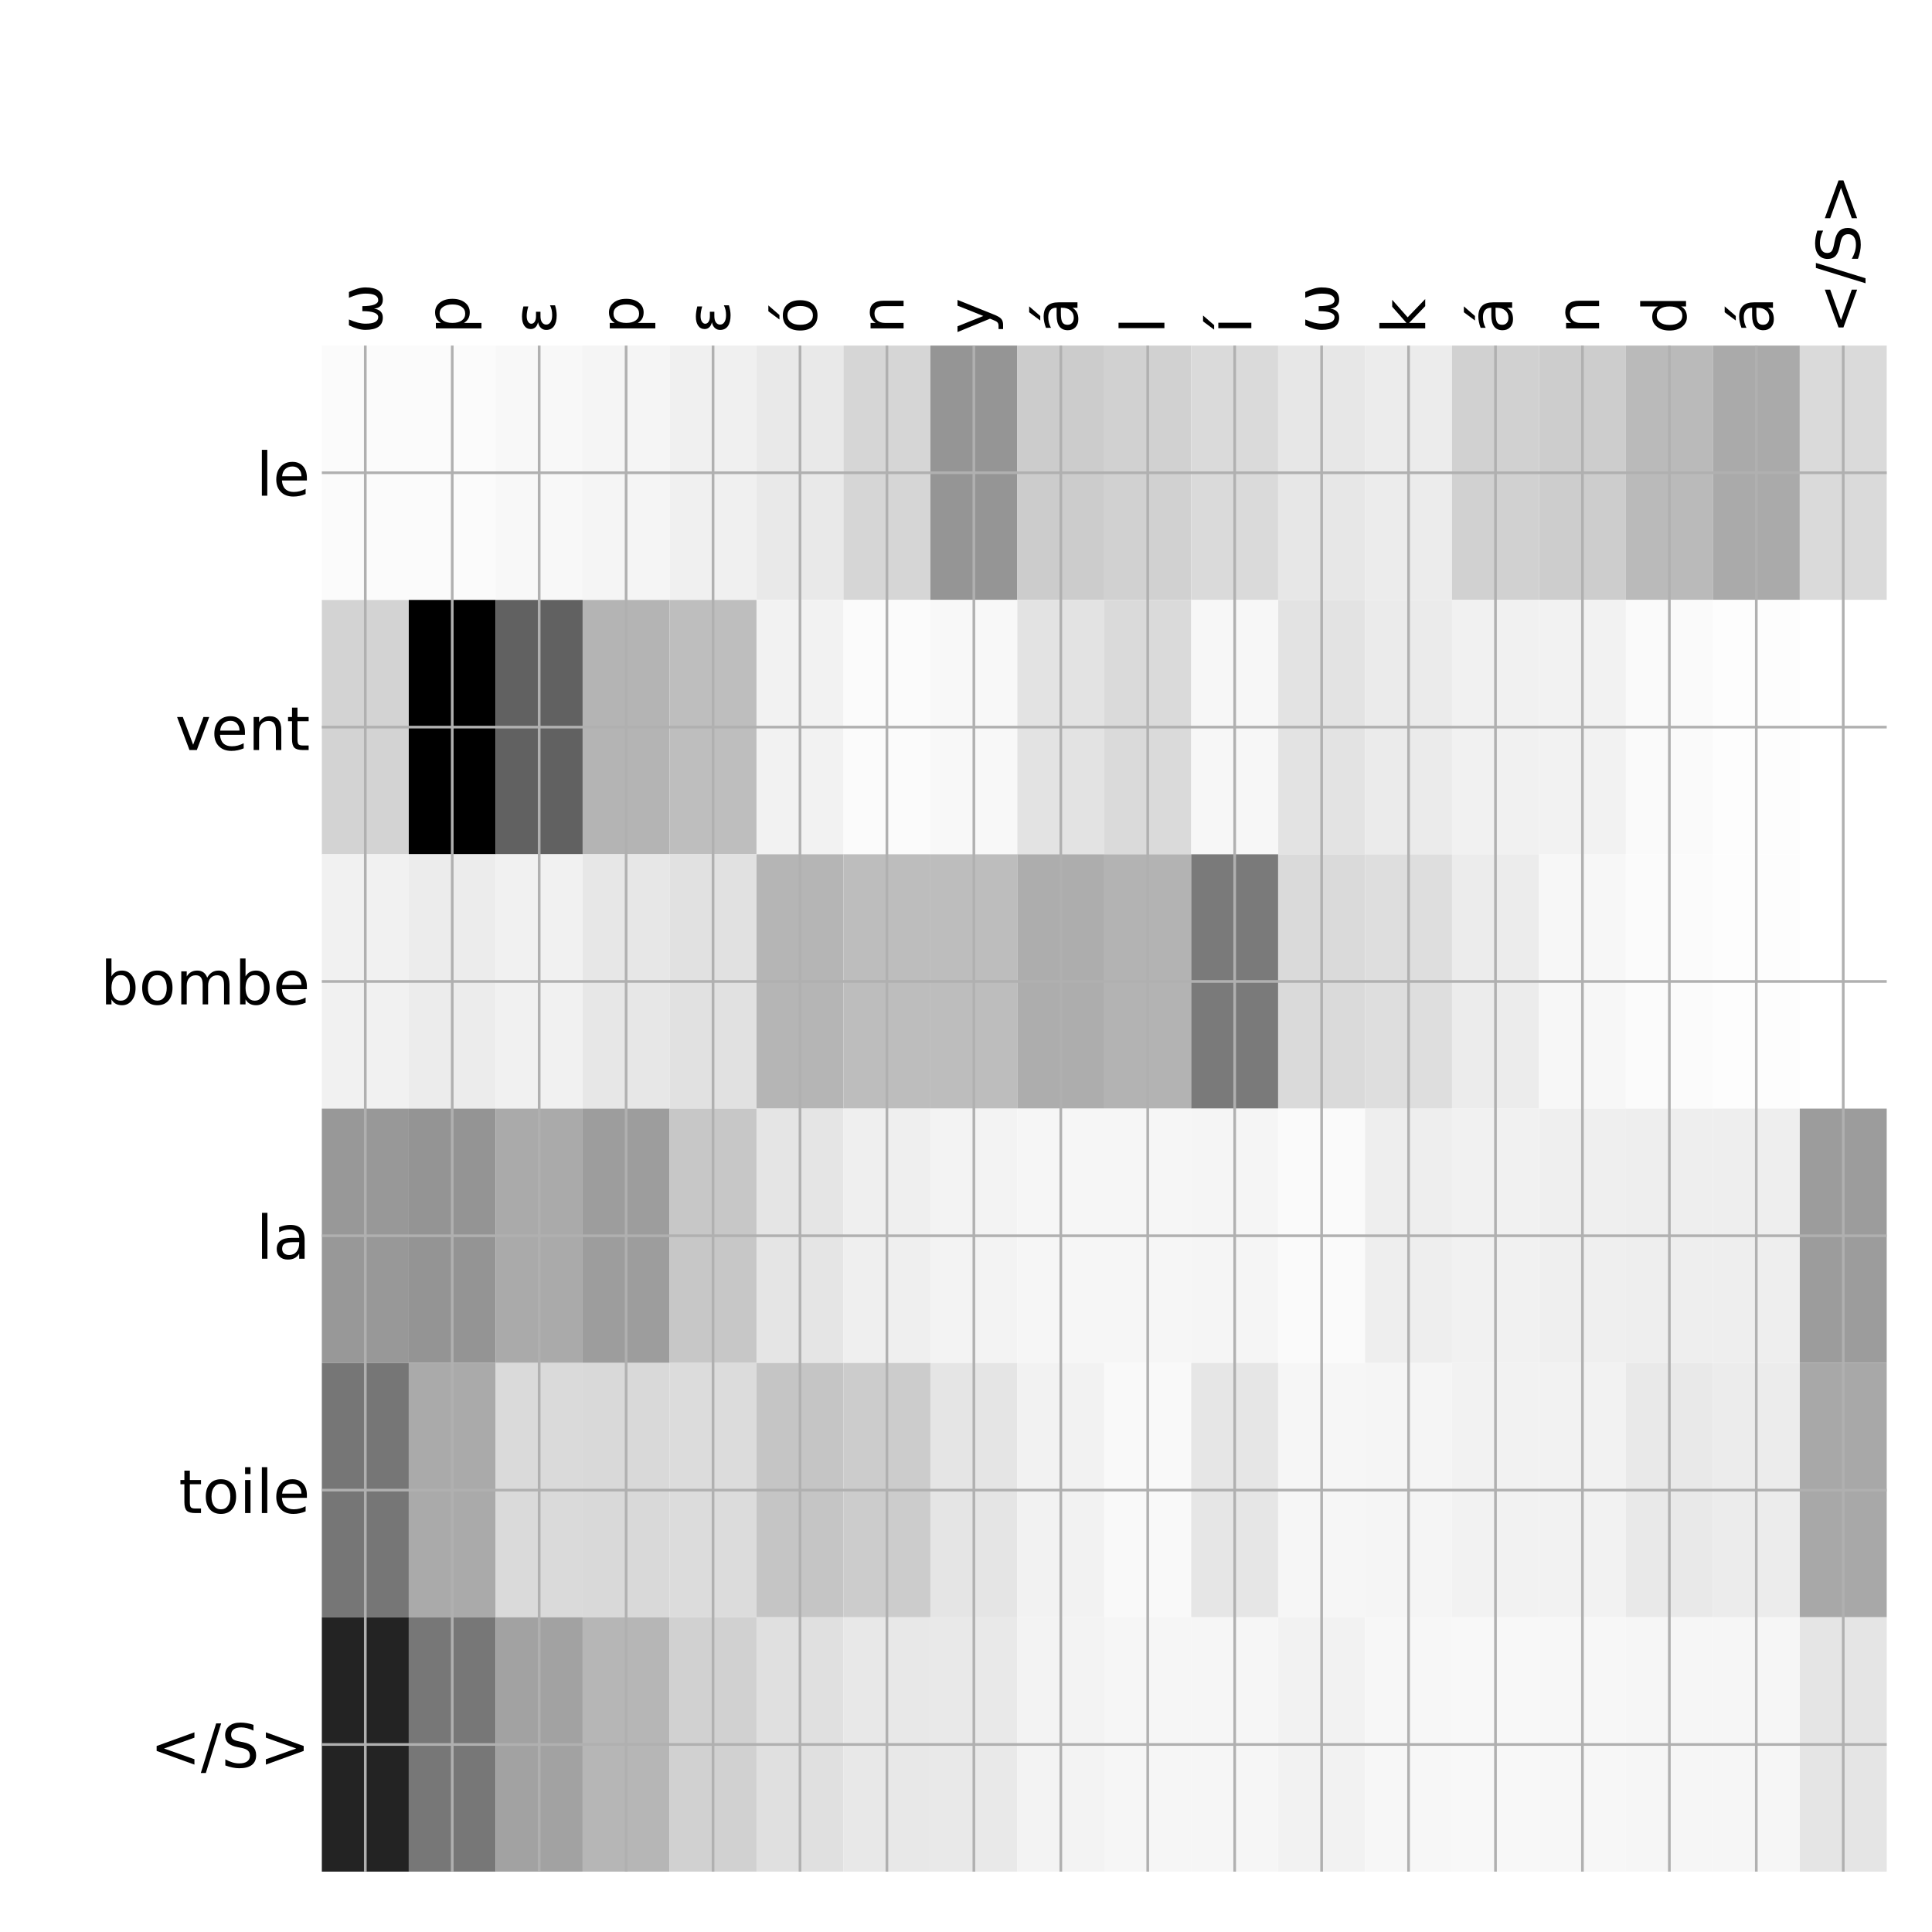 <?xml version="1.0" encoding="utf-8" standalone="no"?>
<!DOCTYPE svg PUBLIC "-//W3C//DTD SVG 1.1//EN"
  "http://www.w3.org/Graphics/SVG/1.1/DTD/svg11.dtd">
<!-- Created with matplotlib (http://matplotlib.org/) -->
<svg height="576pt" version="1.1" viewBox="0 0 576 576" width="576pt" xmlns="http://www.w3.org/2000/svg" xmlns:xlink="http://www.w3.org/1999/xlink">
 <defs>
  <style type="text/css">
*{stroke-linecap:butt;stroke-linejoin:round;}
  </style>
 </defs>
 <g id="figure_1">
  <g id="patch_1">
   <path d="M 0 576 
L 576 576 
L 576 0 
L 0 0 
z
" style="fill:#ffffff;"/>
  </g>
  <g id="axes_1">
   <g id="PolyCollection_1">
    <path clip-path="url(#p6fdf562c52)" d="M 95.95 103.033 
L 95.95 178.861 
L 121.869 178.861 
L 121.869 103.033 
L 95.95 103.033 
z
" style="fill:#fbfbfb;"/>
    <path clip-path="url(#p6fdf562c52)" d="M 121.869 103.033 
L 121.869 178.861 
L 147.789 178.861 
L 147.789 103.033 
L 121.869 103.033 
z
" style="fill:#fbfbfb;"/>
    <path clip-path="url(#p6fdf562c52)" d="M 147.789 103.033 
L 147.789 178.861 
L 173.708 178.861 
L 173.708 103.033 
L 147.789 103.033 
z
" style="fill:#f8f8f8;"/>
    <path clip-path="url(#p6fdf562c52)" d="M 173.708 103.033 
L 173.708 178.861 
L 199.628 178.861 
L 199.628 103.033 
L 173.708 103.033 
z
" style="fill:#f5f5f5;"/>
    <path clip-path="url(#p6fdf562c52)" d="M 199.628 103.033 
L 199.628 178.861 
L 225.547 178.861 
L 225.547 103.033 
L 199.628 103.033 
z
" style="fill:#f0f0f0;"/>
    <path clip-path="url(#p6fdf562c52)" d="M 225.547 103.033 
L 225.547 178.861 
L 251.467 178.861 
L 251.467 103.033 
L 225.547 103.033 
z
" style="fill:#e9e9e9;"/>
    <path clip-path="url(#p6fdf562c52)" d="M 251.467 103.033 
L 251.467 178.861 
L 277.386 178.861 
L 277.386 103.033 
L 251.467 103.033 
z
" style="fill:#d6d6d6;"/>
    <path clip-path="url(#p6fdf562c52)" d="M 277.386 103.033 
L 277.386 178.861 
L 303.306 178.861 
L 303.306 103.033 
L 277.386 103.033 
z
" style="fill:#959595;"/>
    <path clip-path="url(#p6fdf562c52)" d="M 303.306 103.033 
L 303.306 178.861 
L 329.225 178.861 
L 329.225 103.033 
L 303.306 103.033 
z
" style="fill:#cccccc;"/>
    <path clip-path="url(#p6fdf562c52)" d="M 329.225 103.033 
L 329.225 178.861 
L 355.144 178.861 
L 355.144 103.033 
L 329.225 103.033 
z
" style="fill:#d1d1d1;"/>
    <path clip-path="url(#p6fdf562c52)" d="M 355.144 103.033 
L 355.144 178.861 
L 381.064 178.861 
L 381.064 103.033 
L 355.144 103.033 
z
" style="fill:#dadada;"/>
    <path clip-path="url(#p6fdf562c52)" d="M 381.064 103.033 
L 381.064 178.861 
L 406.983 178.861 
L 406.983 103.033 
L 381.064 103.033 
z
" style="fill:#e7e7e7;"/>
    <path clip-path="url(#p6fdf562c52)" d="M 406.983 103.033 
L 406.983 178.861 
L 432.903 178.861 
L 432.903 103.033 
L 406.983 103.033 
z
" style="fill:#ececec;"/>
    <path clip-path="url(#p6fdf562c52)" d="M 432.903 103.033 
L 432.903 178.861 
L 458.822 178.861 
L 458.822 103.033 
L 432.903 103.033 
z
" style="fill:#d1d1d1;"/>
    <path clip-path="url(#p6fdf562c52)" d="M 458.822 103.033 
L 458.822 178.861 
L 484.742 178.861 
L 484.742 103.033 
L 458.822 103.033 
z
" style="fill:#cdcdcd;"/>
    <path clip-path="url(#p6fdf562c52)" d="M 484.742 103.033 
L 484.742 178.861 
L 510.661 178.861 
L 510.661 103.033 
L 484.742 103.033 
z
" style="fill:#bababa;"/>
    <path clip-path="url(#p6fdf562c52)" d="M 510.661 103.033 
L 510.661 178.861 
L 536.581 178.861 
L 536.581 103.033 
L 510.661 103.033 
z
" style="fill:#aaaaaa;"/>
    <path clip-path="url(#p6fdf562c52)" d="M 536.581 103.033 
L 536.581 178.861 
L 562.5 178.861 
L 562.5 103.033 
L 536.581 103.033 
z
" style="fill:#dadada;"/>
    <path clip-path="url(#p6fdf562c52)" d="M 95.95 178.861 
L 95.95 254.689 
L 121.869 254.689 
L 121.869 178.861 
L 95.95 178.861 
z
" style="fill:#d3d3d3;"/>
    <path clip-path="url(#p6fdf562c52)" d="M 121.869 178.861 
L 121.869 254.689 
L 147.789 254.689 
L 147.789 178.861 
L 121.869 178.861 
z
"/>
    <path clip-path="url(#p6fdf562c52)" d="M 147.789 178.861 
L 147.789 254.689 
L 173.708 254.689 
L 173.708 178.861 
L 147.789 178.861 
z
" style="fill:#616161;"/>
    <path clip-path="url(#p6fdf562c52)" d="M 173.708 178.861 
L 173.708 254.689 
L 199.628 254.689 
L 199.628 178.861 
L 173.708 178.861 
z
" style="fill:#b4b4b4;"/>
    <path clip-path="url(#p6fdf562c52)" d="M 199.628 178.861 
L 199.628 254.689 
L 225.547 254.689 
L 225.547 178.861 
L 199.628 178.861 
z
" style="fill:#bebebe;"/>
    <path clip-path="url(#p6fdf562c52)" d="M 225.547 178.861 
L 225.547 254.689 
L 251.467 254.689 
L 251.467 178.861 
L 225.547 178.861 
z
" style="fill:#f2f2f2;"/>
    <path clip-path="url(#p6fdf562c52)" d="M 251.467 178.861 
L 251.467 254.689 
L 277.386 254.689 
L 277.386 178.861 
L 251.467 178.861 
z
" style="fill:#fbfbfb;"/>
    <path clip-path="url(#p6fdf562c52)" d="M 277.386 178.861 
L 277.386 254.689 
L 303.306 254.689 
L 303.306 178.861 
L 277.386 178.861 
z
" style="fill:#f8f8f8;"/>
    <path clip-path="url(#p6fdf562c52)" d="M 303.306 178.861 
L 303.306 254.689 
L 329.225 254.689 
L 329.225 178.861 
L 303.306 178.861 
z
" style="fill:#e3e3e3;"/>
    <path clip-path="url(#p6fdf562c52)" d="M 329.225 178.861 
L 329.225 254.689 
L 355.144 254.689 
L 355.144 178.861 
L 329.225 178.861 
z
" style="fill:#dadada;"/>
    <path clip-path="url(#p6fdf562c52)" d="M 355.144 178.861 
L 355.144 254.689 
L 381.064 254.689 
L 381.064 178.861 
L 355.144 178.861 
z
" style="fill:#f7f7f7;"/>
    <path clip-path="url(#p6fdf562c52)" d="M 381.064 178.861 
L 381.064 254.689 
L 406.983 254.689 
L 406.983 178.861 
L 381.064 178.861 
z
" style="fill:#e3e3e3;"/>
    <path clip-path="url(#p6fdf562c52)" d="M 406.983 178.861 
L 406.983 254.689 
L 432.903 254.689 
L 432.903 178.861 
L 406.983 178.861 
z
" style="fill:#ebebeb;"/>
    <path clip-path="url(#p6fdf562c52)" d="M 432.903 178.861 
L 432.903 254.689 
L 458.822 254.689 
L 458.822 178.861 
L 432.903 178.861 
z
" style="fill:#f1f1f1;"/>
    <path clip-path="url(#p6fdf562c52)" d="M 458.822 178.861 
L 458.822 254.689 
L 484.742 254.689 
L 484.742 178.861 
L 458.822 178.861 
z
" style="fill:#f2f2f2;"/>
    <path clip-path="url(#p6fdf562c52)" d="M 484.742 178.861 
L 484.742 254.689 
L 510.661 254.689 
L 510.661 178.861 
L 484.742 178.861 
z
" style="fill:#fafafa;"/>
    <path clip-path="url(#p6fdf562c52)" d="M 510.661 178.861 
L 510.661 254.689 
L 536.581 254.689 
L 536.581 178.861 
L 510.661 178.861 
z
" style="fill:#fdfdfd;"/>
    <path clip-path="url(#p6fdf562c52)" d="M 536.581 178.861 
L 536.581 254.689 
L 562.5 254.689 
L 562.5 178.861 
L 536.581 178.861 
z
" style="fill:#ffffff;"/>
    <path clip-path="url(#p6fdf562c52)" d="M 95.95 254.689 
L 95.95 330.517 
L 121.869 330.517 
L 121.869 254.689 
L 95.95 254.689 
z
" style="fill:#f1f1f1;"/>
    <path clip-path="url(#p6fdf562c52)" d="M 121.869 254.689 
L 121.869 330.517 
L 147.789 330.517 
L 147.789 254.689 
L 121.869 254.689 
z
" style="fill:#ececec;"/>
    <path clip-path="url(#p6fdf562c52)" d="M 147.789 254.689 
L 147.789 330.517 
L 173.708 330.517 
L 173.708 254.689 
L 147.789 254.689 
z
" style="fill:#f1f1f1;"/>
    <path clip-path="url(#p6fdf562c52)" d="M 173.708 254.689 
L 173.708 330.517 
L 199.628 330.517 
L 199.628 254.689 
L 173.708 254.689 
z
" style="fill:#e7e7e7;"/>
    <path clip-path="url(#p6fdf562c52)" d="M 199.628 254.689 
L 199.628 330.517 
L 225.547 330.517 
L 225.547 254.689 
L 199.628 254.689 
z
" style="fill:#e1e1e1;"/>
    <path clip-path="url(#p6fdf562c52)" d="M 225.547 254.689 
L 225.547 330.517 
L 251.467 330.517 
L 251.467 254.689 
L 225.547 254.689 
z
" style="fill:#b5b5b5;"/>
    <path clip-path="url(#p6fdf562c52)" d="M 251.467 254.689 
L 251.467 330.517 
L 277.386 330.517 
L 277.386 254.689 
L 251.467 254.689 
z
" style="fill:#bdbdbd;"/>
    <path clip-path="url(#p6fdf562c52)" d="M 277.386 254.689 
L 277.386 330.517 
L 303.306 330.517 
L 303.306 254.689 
L 277.386 254.689 
z
" style="fill:#bdbdbd;"/>
    <path clip-path="url(#p6fdf562c52)" d="M 303.306 254.689 
L 303.306 330.517 
L 329.225 330.517 
L 329.225 254.689 
L 303.306 254.689 
z
" style="fill:#adadad;"/>
    <path clip-path="url(#p6fdf562c52)" d="M 329.225 254.689 
L 329.225 330.517 
L 355.144 330.517 
L 355.144 254.689 
L 329.225 254.689 
z
" style="fill:#b3b3b3;"/>
    <path clip-path="url(#p6fdf562c52)" d="M 355.144 254.689 
L 355.144 330.517 
L 381.064 330.517 
L 381.064 254.689 
L 355.144 254.689 
z
" style="fill:#7a7a7a;"/>
    <path clip-path="url(#p6fdf562c52)" d="M 381.064 254.689 
L 381.064 330.517 
L 406.983 330.517 
L 406.983 254.689 
L 381.064 254.689 
z
" style="fill:#dadada;"/>
    <path clip-path="url(#p6fdf562c52)" d="M 406.983 254.689 
L 406.983 330.517 
L 432.903 330.517 
L 432.903 254.689 
L 406.983 254.689 
z
" style="fill:#dedede;"/>
    <path clip-path="url(#p6fdf562c52)" d="M 432.903 254.689 
L 432.903 330.517 
L 458.822 330.517 
L 458.822 254.689 
L 432.903 254.689 
z
" style="fill:#ececec;"/>
    <path clip-path="url(#p6fdf562c52)" d="M 458.822 254.689 
L 458.822 330.517 
L 484.742 330.517 
L 484.742 254.689 
L 458.822 254.689 
z
" style="fill:#f7f7f7;"/>
    <path clip-path="url(#p6fdf562c52)" d="M 484.742 254.689 
L 484.742 330.517 
L 510.661 330.517 
L 510.661 254.689 
L 484.742 254.689 
z
" style="fill:#fbfbfb;"/>
    <path clip-path="url(#p6fdf562c52)" d="M 510.661 254.689 
L 510.661 330.517 
L 536.581 330.517 
L 536.581 254.689 
L 510.661 254.689 
z
" style="fill:#fdfdfd;"/>
    <path clip-path="url(#p6fdf562c52)" d="M 536.581 254.689 
L 536.581 330.517 
L 562.5 330.517 
L 562.5 254.689 
L 536.581 254.689 
z
" style="fill:#ffffff;"/>
    <path clip-path="url(#p6fdf562c52)" d="M 95.95 330.517 
L 95.95 406.344 
L 121.869 406.344 
L 121.869 330.517 
L 95.95 330.517 
z
" style="fill:#989898;"/>
    <path clip-path="url(#p6fdf562c52)" d="M 121.869 330.517 
L 121.869 406.344 
L 147.789 406.344 
L 147.789 330.517 
L 121.869 330.517 
z
" style="fill:#949494;"/>
    <path clip-path="url(#p6fdf562c52)" d="M 147.789 330.517 
L 147.789 406.344 
L 173.708 406.344 
L 173.708 330.517 
L 147.789 330.517 
z
" style="fill:#aaaaaa;"/>
    <path clip-path="url(#p6fdf562c52)" d="M 173.708 330.517 
L 173.708 406.344 
L 199.628 406.344 
L 199.628 330.517 
L 173.708 330.517 
z
" style="fill:#9d9d9d;"/>
    <path clip-path="url(#p6fdf562c52)" d="M 199.628 330.517 
L 199.628 406.344 
L 225.547 406.344 
L 225.547 330.517 
L 199.628 330.517 
z
" style="fill:#c7c7c7;"/>
    <path clip-path="url(#p6fdf562c52)" d="M 225.547 330.517 
L 225.547 406.344 
L 251.467 406.344 
L 251.467 330.517 
L 225.547 330.517 
z
" style="fill:#e5e5e5;"/>
    <path clip-path="url(#p6fdf562c52)" d="M 251.467 330.517 
L 251.467 406.344 
L 277.386 406.344 
L 277.386 330.517 
L 251.467 330.517 
z
" style="fill:#efefef;"/>
    <path clip-path="url(#p6fdf562c52)" d="M 277.386 330.517 
L 277.386 406.344 
L 303.306 406.344 
L 303.306 330.517 
L 277.386 330.517 
z
" style="fill:#f3f3f3;"/>
    <path clip-path="url(#p6fdf562c52)" d="M 303.306 330.517 
L 303.306 406.344 
L 329.225 406.344 
L 329.225 330.517 
L 303.306 330.517 
z
" style="fill:#f6f6f6;"/>
    <path clip-path="url(#p6fdf562c52)" d="M 329.225 330.517 
L 329.225 406.344 
L 355.144 406.344 
L 355.144 330.517 
L 329.225 330.517 
z
" style="fill:#f6f6f6;"/>
    <path clip-path="url(#p6fdf562c52)" d="M 355.144 330.517 
L 355.144 406.344 
L 381.064 406.344 
L 381.064 330.517 
L 355.144 330.517 
z
" style="fill:#f5f5f5;"/>
    <path clip-path="url(#p6fdf562c52)" d="M 381.064 330.517 
L 381.064 406.344 
L 406.983 406.344 
L 406.983 330.517 
L 381.064 330.517 
z
" style="fill:#fafafa;"/>
    <path clip-path="url(#p6fdf562c52)" d="M 406.983 330.517 
L 406.983 406.344 
L 432.903 406.344 
L 432.903 330.517 
L 406.983 330.517 
z
" style="fill:#eeeeee;"/>
    <path clip-path="url(#p6fdf562c52)" d="M 432.903 330.517 
L 432.903 406.344 
L 458.822 406.344 
L 458.822 330.517 
L 432.903 330.517 
z
" style="fill:#f1f1f1;"/>
    <path clip-path="url(#p6fdf562c52)" d="M 458.822 330.517 
L 458.822 406.344 
L 484.742 406.344 
L 484.742 330.517 
L 458.822 330.517 
z
" style="fill:#efefef;"/>
    <path clip-path="url(#p6fdf562c52)" d="M 484.742 330.517 
L 484.742 406.344 
L 510.661 406.344 
L 510.661 330.517 
L 484.742 330.517 
z
" style="fill:#eeeeee;"/>
    <path clip-path="url(#p6fdf562c52)" d="M 510.661 330.517 
L 510.661 406.344 
L 536.581 406.344 
L 536.581 330.517 
L 510.661 330.517 
z
" style="fill:#eeeeee;"/>
    <path clip-path="url(#p6fdf562c52)" d="M 536.581 330.517 
L 536.581 406.344 
L 562.5 406.344 
L 562.5 330.517 
L 536.581 330.517 
z
" style="fill:#9c9c9c;"/>
    <path clip-path="url(#p6fdf562c52)" d="M 95.95 406.344 
L 95.95 482.172 
L 121.869 482.172 
L 121.869 406.344 
L 95.95 406.344 
z
" style="fill:#767676;"/>
    <path clip-path="url(#p6fdf562c52)" d="M 121.869 406.344 
L 121.869 482.172 
L 147.789 482.172 
L 147.789 406.344 
L 121.869 406.344 
z
" style="fill:#aaaaaa;"/>
    <path clip-path="url(#p6fdf562c52)" d="M 147.789 406.344 
L 147.789 482.172 
L 173.708 482.172 
L 173.708 406.344 
L 147.789 406.344 
z
" style="fill:#dadada;"/>
    <path clip-path="url(#p6fdf562c52)" d="M 173.708 406.344 
L 173.708 482.172 
L 199.628 482.172 
L 199.628 406.344 
L 173.708 406.344 
z
" style="fill:#d9d9d9;"/>
    <path clip-path="url(#p6fdf562c52)" d="M 199.628 406.344 
L 199.628 482.172 
L 225.547 482.172 
L 225.547 406.344 
L 199.628 406.344 
z
" style="fill:#dcdcdc;"/>
    <path clip-path="url(#p6fdf562c52)" d="M 225.547 406.344 
L 225.547 482.172 
L 251.467 482.172 
L 251.467 406.344 
L 225.547 406.344 
z
" style="fill:#c5c5c5;"/>
    <path clip-path="url(#p6fdf562c52)" d="M 251.467 406.344 
L 251.467 482.172 
L 277.386 482.172 
L 277.386 406.344 
L 251.467 406.344 
z
" style="fill:#cccccc;"/>
    <path clip-path="url(#p6fdf562c52)" d="M 277.386 406.344 
L 277.386 482.172 
L 303.306 482.172 
L 303.306 406.344 
L 277.386 406.344 
z
" style="fill:#e5e5e5;"/>
    <path clip-path="url(#p6fdf562c52)" d="M 303.306 406.344 
L 303.306 482.172 
L 329.225 482.172 
L 329.225 406.344 
L 303.306 406.344 
z
" style="fill:#f2f2f2;"/>
    <path clip-path="url(#p6fdf562c52)" d="M 329.225 406.344 
L 329.225 482.172 
L 355.144 482.172 
L 355.144 406.344 
L 329.225 406.344 
z
" style="fill:#f9f9f9;"/>
    <path clip-path="url(#p6fdf562c52)" d="M 355.144 406.344 
L 355.144 482.172 
L 381.064 482.172 
L 381.064 406.344 
L 355.144 406.344 
z
" style="fill:#e6e6e6;"/>
    <path clip-path="url(#p6fdf562c52)" d="M 381.064 406.344 
L 381.064 482.172 
L 406.983 482.172 
L 406.983 406.344 
L 381.064 406.344 
z
" style="fill:#f6f6f6;"/>
    <path clip-path="url(#p6fdf562c52)" d="M 406.983 406.344 
L 406.983 482.172 
L 432.903 482.172 
L 432.903 406.344 
L 406.983 406.344 
z
" style="fill:#f5f5f5;"/>
    <path clip-path="url(#p6fdf562c52)" d="M 432.903 406.344 
L 432.903 482.172 
L 458.822 482.172 
L 458.822 406.344 
L 432.903 406.344 
z
" style="fill:#f2f2f2;"/>
    <path clip-path="url(#p6fdf562c52)" d="M 458.822 406.344 
L 458.822 482.172 
L 484.742 482.172 
L 484.742 406.344 
L 458.822 406.344 
z
" style="fill:#f2f2f2;"/>
    <path clip-path="url(#p6fdf562c52)" d="M 484.742 406.344 
L 484.742 482.172 
L 510.661 482.172 
L 510.661 406.344 
L 484.742 406.344 
z
" style="fill:#e9e9e9;"/>
    <path clip-path="url(#p6fdf562c52)" d="M 510.661 406.344 
L 510.661 482.172 
L 536.581 482.172 
L 536.581 406.344 
L 510.661 406.344 
z
" style="fill:#ececec;"/>
    <path clip-path="url(#p6fdf562c52)" d="M 536.581 406.344 
L 536.581 482.172 
L 562.5 482.172 
L 562.5 406.344 
L 536.581 406.344 
z
" style="fill:#a8a8a8;"/>
    <path clip-path="url(#p6fdf562c52)" d="M 95.95 482.172 
L 95.95 558 
L 121.869 558 
L 121.869 482.172 
L 95.95 482.172 
z
" style="fill:#232323;"/>
    <path clip-path="url(#p6fdf562c52)" d="M 121.869 482.172 
L 121.869 558 
L 147.789 558 
L 147.789 482.172 
L 121.869 482.172 
z
" style="fill:#777777;"/>
    <path clip-path="url(#p6fdf562c52)" d="M 147.789 482.172 
L 147.789 558 
L 173.708 558 
L 173.708 482.172 
L 147.789 482.172 
z
" style="fill:#a2a2a2;"/>
    <path clip-path="url(#p6fdf562c52)" d="M 173.708 482.172 
L 173.708 558 
L 199.628 558 
L 199.628 482.172 
L 173.708 482.172 
z
" style="fill:#b6b6b6;"/>
    <path clip-path="url(#p6fdf562c52)" d="M 199.628 482.172 
L 199.628 558 
L 225.547 558 
L 225.547 482.172 
L 199.628 482.172 
z
" style="fill:#d1d1d1;"/>
    <path clip-path="url(#p6fdf562c52)" d="M 225.547 482.172 
L 225.547 558 
L 251.467 558 
L 251.467 482.172 
L 225.547 482.172 
z
" style="fill:#e0e0e0;"/>
    <path clip-path="url(#p6fdf562c52)" d="M 251.467 482.172 
L 251.467 558 
L 277.386 558 
L 277.386 482.172 
L 251.467 482.172 
z
" style="fill:#e8e8e8;"/>
    <path clip-path="url(#p6fdf562c52)" d="M 277.386 482.172 
L 277.386 558 
L 303.306 558 
L 303.306 482.172 
L 277.386 482.172 
z
" style="fill:#e9e9e9;"/>
    <path clip-path="url(#p6fdf562c52)" d="M 303.306 482.172 
L 303.306 558 
L 329.225 558 
L 329.225 482.172 
L 303.306 482.172 
z
" style="fill:#f3f3f3;"/>
    <path clip-path="url(#p6fdf562c52)" d="M 329.225 482.172 
L 329.225 558 
L 355.144 558 
L 355.144 482.172 
L 329.225 482.172 
z
" style="fill:#f6f6f6;"/>
    <path clip-path="url(#p6fdf562c52)" d="M 355.144 482.172 
L 355.144 558 
L 381.064 558 
L 381.064 482.172 
L 355.144 482.172 
z
" style="fill:#f6f6f6;"/>
    <path clip-path="url(#p6fdf562c52)" d="M 381.064 482.172 
L 381.064 558 
L 406.983 558 
L 406.983 482.172 
L 381.064 482.172 
z
" style="fill:#f2f2f2;"/>
    <path clip-path="url(#p6fdf562c52)" d="M 406.983 482.172 
L 406.983 558 
L 432.903 558 
L 432.903 482.172 
L 406.983 482.172 
z
" style="fill:#f7f7f7;"/>
    <path clip-path="url(#p6fdf562c52)" d="M 432.903 482.172 
L 432.903 558 
L 458.822 558 
L 458.822 482.172 
L 432.903 482.172 
z
" style="fill:#f8f8f8;"/>
    <path clip-path="url(#p6fdf562c52)" d="M 458.822 482.172 
L 458.822 558 
L 484.742 558 
L 484.742 482.172 
L 458.822 482.172 
z
" style="fill:#f7f7f7;"/>
    <path clip-path="url(#p6fdf562c52)" d="M 484.742 482.172 
L 484.742 558 
L 510.661 558 
L 510.661 482.172 
L 484.742 482.172 
z
" style="fill:#f6f6f6;"/>
    <path clip-path="url(#p6fdf562c52)" d="M 510.661 482.172 
L 510.661 558 
L 536.581 558 
L 536.581 482.172 
L 510.661 482.172 
z
" style="fill:#f6f6f6;"/>
    <path clip-path="url(#p6fdf562c52)" d="M 536.581 482.172 
L 536.581 558 
L 562.5 558 
L 562.5 482.172 
L 536.581 482.172 
z
" style="fill:#e5e5e5;"/>
   </g>
   <g id="matplotlib.axis_1">
    <g id="xtick_1">
     <g id="line2d_1">
      <path clip-path="url(#p6fdf562c52)" d="M 108.91 558 
L 108.91 103.033 
" style="fill:none;stroke:#b0b0b0;stroke-linecap:square;stroke-width:0.8;"/>
     </g>
     <g id="line2d_2"/>
     <g id="text_1">
      <!-- ω -->
      <defs>
       <path d="M 26.859 -1.422 
Q 6.594 -1.422 6.594 27.594 
Q 6.594 39.062 14.156 54.688 
L 23.828 54.688 
Q 16.844 39.062 16.844 27.344 
Q 16.844 6.203 27.688 6.203 
Q 37.594 6.203 37.594 32.469 
L 45.906 32.469 
Q 45.906 6.203 55.812 6.203 
Q 66.656 6.203 66.656 27.344 
Q 66.656 39.062 59.672 54.688 
L 69.344 54.688 
Q 76.906 39.062 76.906 27.594 
Q 76.906 -1.422 56.641 -1.422 
Q 43.359 -1.422 41.75 13.188 
Q 39.75 -1.422 26.859 -1.422 
z
" id="DejaVuSans-3c9"/>
      </defs>
      <g transform="translate(113.877 99.533)rotate(-90)scale(0.18 -0.18)">
       <use xlink:href="#DejaVuSans-3c9"/>
      </g>
     </g>
    </g>
    <g id="xtick_2">
     <g id="line2d_3">
      <path clip-path="url(#p6fdf562c52)" d="M 134.829 558 
L 134.829 103.033 
" style="fill:none;stroke:#b0b0b0;stroke-linecap:square;stroke-width:0.8;"/>
     </g>
     <g id="line2d_4"/>
     <g id="text_2">
      <!-- p -->
      <defs>
       <path d="M 18.109 8.203 
L 18.109 -20.797 
L 9.078 -20.797 
L 9.078 54.688 
L 18.109 54.688 
L 18.109 46.391 
Q 20.953 51.266 25.266 53.625 
Q 29.594 56 35.594 56 
Q 45.562 56 51.781 48.094 
Q 58.016 40.188 58.016 27.297 
Q 58.016 14.406 51.781 6.484 
Q 45.562 -1.422 35.594 -1.422 
Q 29.594 -1.422 25.266 0.953 
Q 20.953 3.328 18.109 8.203 
z
M 48.688 27.297 
Q 48.688 37.203 44.609 42.844 
Q 40.531 48.484 33.406 48.484 
Q 26.266 48.484 22.188 42.844 
Q 18.109 37.203 18.109 27.297 
Q 18.109 17.391 22.188 11.75 
Q 26.266 6.109 33.406 6.109 
Q 40.531 6.109 44.609 11.75 
Q 48.688 17.391 48.688 27.297 
z
" id="DejaVuSans-70"/>
      </defs>
      <g transform="translate(139.796 99.533)rotate(-90)scale(0.18 -0.18)">
       <use xlink:href="#DejaVuSans-70"/>
      </g>
     </g>
    </g>
    <g id="xtick_3">
     <g id="line2d_5">
      <path clip-path="url(#p6fdf562c52)" d="M 160.749 558 
L 160.749 103.033 
" style="fill:none;stroke:#b0b0b0;stroke-linecap:square;stroke-width:0.8;"/>
     </g>
     <g id="line2d_6"/>
     <g id="text_3">
      <!-- ε -->
      <defs>
       <path d="M 19.281 29.5 
Q 13.812 30.672 10.891 33.844 
Q 7.953 36.969 7.953 41.5 
Q 7.953 48.391 13.531 52.25 
Q 19.047 56.062 28.609 56.062 
Q 32.328 56.062 36.469 55.469 
Q 40.625 54.891 45.406 53.719 
L 45.406 45.562 
Q 40.672 46.969 36.766 47.609 
Q 32.812 48.25 29.344 48.25 
Q 23.531 48.25 20.172 46 
Q 16.75 43.75 16.75 40.625 
Q 16.75 37.203 20.062 35.016 
Q 23.344 32.859 29 32.859 
L 36.578 32.859 
L 36.578 25.438 
L 29.344 25.438 
Q 22.656 25.438 19.141 22.953 
Q 15.328 20.219 15.328 15.922 
Q 15.328 11.531 19.438 8.797 
Q 23.578 6.062 30.953 6.062 
Q 35.5 6.062 39.656 6.938 
Q 43.797 7.859 47.266 9.672 
L 47.266 1.312 
Q 42.875 -0.047 38.766 -0.734 
Q 34.625 -1.422 30.719 -1.422 
Q 19.094 -1.422 12.797 3.031 
Q 6.5 7.469 6.5 15.922 
Q 6.5 21.188 9.859 24.75 
Q 13.234 28.328 19.281 29.5 
z
" id="DejaVuSans-3b5"/>
      </defs>
      <g transform="translate(165.715 99.533)rotate(-90)scale(0.18 -0.18)">
       <use xlink:href="#DejaVuSans-3b5"/>
      </g>
     </g>
    </g>
    <g id="xtick_4">
     <g id="line2d_7">
      <path clip-path="url(#p6fdf562c52)" d="M 186.668 558 
L 186.668 103.033 
" style="fill:none;stroke:#b0b0b0;stroke-linecap:square;stroke-width:0.8;"/>
     </g>
     <g id="line2d_8"/>
     <g id="text_4">
      <!-- p -->
      <g transform="translate(191.635 99.533)rotate(-90)scale(0.18 -0.18)">
       <use xlink:href="#DejaVuSans-70"/>
      </g>
     </g>
    </g>
    <g id="xtick_5">
     <g id="line2d_9">
      <path clip-path="url(#p6fdf562c52)" d="M 212.588 558 
L 212.588 103.033 
" style="fill:none;stroke:#b0b0b0;stroke-linecap:square;stroke-width:0.8;"/>
     </g>
     <g id="line2d_10"/>
     <g id="text_5">
      <!-- ε -->
      <g transform="translate(217.554 99.533)rotate(-90)scale(0.18 -0.18)">
       <use xlink:href="#DejaVuSans-3b5"/>
      </g>
     </g>
    </g>
    <g id="xtick_6">
     <g id="line2d_11">
      <path clip-path="url(#p6fdf562c52)" d="M 238.507 558 
L 238.507 103.033 
" style="fill:none;stroke:#b0b0b0;stroke-linecap:square;stroke-width:0.8;"/>
     </g>
     <g id="line2d_12"/>
     <g id="text_6">
      <!-- ó -->
      <defs>
       <path d="M 30.609 48.391 
Q 23.391 48.391 19.188 42.75 
Q 14.984 37.109 14.984 27.297 
Q 14.984 17.484 19.156 11.844 
Q 23.344 6.203 30.609 6.203 
Q 37.797 6.203 41.984 11.859 
Q 46.188 17.531 46.188 27.297 
Q 46.188 37.016 41.984 42.703 
Q 37.797 48.391 30.609 48.391 
z
M 30.609 56 
Q 42.328 56 49.016 48.375 
Q 55.719 40.766 55.719 27.297 
Q 55.719 13.875 49.016 6.219 
Q 42.328 -1.422 30.609 -1.422 
Q 18.844 -1.422 12.172 6.219 
Q 5.516 13.875 5.516 27.297 
Q 5.516 40.766 12.172 48.375 
Q 18.844 56 30.609 56 
z
M 37.406 79.984 
L 47.125 79.984 
L 31.219 61.625 
L 23.734 61.625 
z
" id="DejaVuSans-f3"/>
      </defs>
      <g transform="translate(243.474 99.533)rotate(-90)scale(0.18 -0.18)">
       <use xlink:href="#DejaVuSans-f3"/>
      </g>
     </g>
    </g>
    <g id="xtick_7">
     <g id="line2d_13">
      <path clip-path="url(#p6fdf562c52)" d="M 264.426 558 
L 264.426 103.033 
" style="fill:none;stroke:#b0b0b0;stroke-linecap:square;stroke-width:0.8;"/>
     </g>
     <g id="line2d_14"/>
     <g id="text_7">
      <!-- n -->
      <defs>
       <path d="M 54.891 33.016 
L 54.891 0 
L 45.906 0 
L 45.906 32.719 
Q 45.906 40.484 42.875 44.328 
Q 39.844 48.188 33.797 48.188 
Q 26.516 48.188 22.312 43.547 
Q 18.109 38.922 18.109 30.906 
L 18.109 0 
L 9.078 0 
L 9.078 54.688 
L 18.109 54.688 
L 18.109 46.188 
Q 21.344 51.125 25.703 53.562 
Q 30.078 56 35.797 56 
Q 45.219 56 50.047 50.172 
Q 54.891 44.344 54.891 33.016 
z
" id="DejaVuSans-6e"/>
      </defs>
      <g transform="translate(269.393 99.533)rotate(-90)scale(0.18 -0.18)">
       <use xlink:href="#DejaVuSans-6e"/>
      </g>
     </g>
    </g>
    <g id="xtick_8">
     <g id="line2d_15">
      <path clip-path="url(#p6fdf562c52)" d="M 290.346 558 
L 290.346 103.033 
" style="fill:none;stroke:#b0b0b0;stroke-linecap:square;stroke-width:0.8;"/>
     </g>
     <g id="line2d_16"/>
     <g id="text_8">
      <!-- y -->
      <defs>
       <path d="M 32.172 -5.078 
Q 28.375 -14.844 24.75 -17.812 
Q 21.141 -20.797 15.094 -20.797 
L 7.906 -20.797 
L 7.906 -13.281 
L 13.188 -13.281 
Q 16.891 -13.281 18.938 -11.516 
Q 21 -9.766 23.484 -3.219 
L 25.094 0.875 
L 2.984 54.688 
L 12.5 54.688 
L 29.594 11.922 
L 46.688 54.688 
L 56.203 54.688 
z
" id="DejaVuSans-79"/>
      </defs>
      <g transform="translate(295.313 99.533)rotate(-90)scale(0.18 -0.18)">
       <use xlink:href="#DejaVuSans-79"/>
      </g>
     </g>
    </g>
    <g id="xtick_9">
     <g id="line2d_17">
      <path clip-path="url(#p6fdf562c52)" d="M 316.265 558 
L 316.265 103.033 
" style="fill:none;stroke:#b0b0b0;stroke-linecap:square;stroke-width:0.8;"/>
     </g>
     <g id="line2d_18"/>
     <g id="text_9">
      <!-- á -->
      <defs>
       <path d="M 34.281 27.484 
Q 23.391 27.484 19.188 25 
Q 14.984 22.516 14.984 16.5 
Q 14.984 11.719 18.141 8.906 
Q 21.297 6.109 26.703 6.109 
Q 34.188 6.109 38.703 11.406 
Q 43.219 16.703 43.219 25.484 
L 43.219 27.484 
z
M 52.203 31.203 
L 52.203 0 
L 43.219 0 
L 43.219 8.297 
Q 40.141 3.328 35.547 0.953 
Q 30.953 -1.422 24.312 -1.422 
Q 15.922 -1.422 10.953 3.297 
Q 6 8.016 6 15.922 
Q 6 25.141 12.172 29.828 
Q 18.359 34.516 30.609 34.516 
L 43.219 34.516 
L 43.219 35.406 
Q 43.219 41.609 39.141 45 
Q 35.062 48.391 27.688 48.391 
Q 23 48.391 18.547 47.266 
Q 14.109 46.141 10.016 43.891 
L 10.016 52.203 
Q 14.938 54.109 19.578 55.047 
Q 24.219 56 28.609 56 
Q 40.484 56 46.344 49.844 
Q 52.203 43.703 52.203 31.203 
z
M 35.781 79.984 
L 45.5 79.984 
L 29.594 61.625 
L 22.109 61.625 
z
" id="DejaVuSans-e1"/>
      </defs>
      <g transform="translate(321.232 99.533)rotate(-90)scale(0.18 -0.18)">
       <use xlink:href="#DejaVuSans-e1"/>
      </g>
     </g>
    </g>
    <g id="xtick_10">
     <g id="line2d_19">
      <path clip-path="url(#p6fdf562c52)" d="M 342.185 558 
L 342.185 103.033 
" style="fill:none;stroke:#b0b0b0;stroke-linecap:square;stroke-width:0.8;"/>
     </g>
     <g id="line2d_20"/>
     <g id="text_10">
      <!-- l -->
      <defs>
       <path d="M 9.422 75.984 
L 18.406 75.984 
L 18.406 0 
L 9.422 0 
z
" id="DejaVuSans-6c"/>
      </defs>
      <g transform="translate(347.152 99.533)rotate(-90)scale(0.18 -0.18)">
       <use xlink:href="#DejaVuSans-6c"/>
      </g>
     </g>
    </g>
    <g id="xtick_11">
     <g id="line2d_21">
      <path clip-path="url(#p6fdf562c52)" d="M 368.104 558 
L 368.104 103.033 
" style="fill:none;stroke:#b0b0b0;stroke-linecap:square;stroke-width:0.8;"/>
     </g>
     <g id="line2d_22"/>
     <g id="text_11">
      <!-- í -->
      <defs>
       <path d="M 20.656 79.984 
L 30.375 79.984 
L 14.469 61.625 
L 6.984 61.625 
z
M 9.422 54.688 
L 18.406 54.688 
L 18.406 0 
L 9.422 0 
z
M 13.922 56 
z
" id="DejaVuSans-ed"/>
      </defs>
      <g transform="translate(373.071 99.533)rotate(-90)scale(0.18 -0.18)">
       <use xlink:href="#DejaVuSans-ed"/>
      </g>
     </g>
    </g>
    <g id="xtick_12">
     <g id="line2d_23">
      <path clip-path="url(#p6fdf562c52)" d="M 394.024 558 
L 394.024 103.033 
" style="fill:none;stroke:#b0b0b0;stroke-linecap:square;stroke-width:0.8;"/>
     </g>
     <g id="line2d_24"/>
     <g id="text_12">
      <!-- ω -->
      <g transform="translate(398.99 99.533)rotate(-90)scale(0.18 -0.18)">
       <use xlink:href="#DejaVuSans-3c9"/>
      </g>
     </g>
    </g>
    <g id="xtick_13">
     <g id="line2d_25">
      <path clip-path="url(#p6fdf562c52)" d="M 419.943 558 
L 419.943 103.033 
" style="fill:none;stroke:#b0b0b0;stroke-linecap:square;stroke-width:0.8;"/>
     </g>
     <g id="line2d_26"/>
     <g id="text_13">
      <!-- k -->
      <defs>
       <path d="M 9.078 75.984 
L 18.109 75.984 
L 18.109 31.109 
L 44.922 54.688 
L 56.391 54.688 
L 27.391 29.109 
L 57.625 0 
L 45.906 0 
L 18.109 26.703 
L 18.109 0 
L 9.078 0 
z
" id="DejaVuSans-6b"/>
      </defs>
      <g transform="translate(424.91 99.533)rotate(-90)scale(0.18 -0.18)">
       <use xlink:href="#DejaVuSans-6b"/>
      </g>
     </g>
    </g>
    <g id="xtick_14">
     <g id="line2d_27">
      <path clip-path="url(#p6fdf562c52)" d="M 445.863 558 
L 445.863 103.033 
" style="fill:none;stroke:#b0b0b0;stroke-linecap:square;stroke-width:0.8;"/>
     </g>
     <g id="line2d_28"/>
     <g id="text_14">
      <!-- á -->
      <g transform="translate(450.829 99.533)rotate(-90)scale(0.18 -0.18)">
       <use xlink:href="#DejaVuSans-e1"/>
      </g>
     </g>
    </g>
    <g id="xtick_15">
     <g id="line2d_29">
      <path clip-path="url(#p6fdf562c52)" d="M 471.782 558 
L 471.782 103.033 
" style="fill:none;stroke:#b0b0b0;stroke-linecap:square;stroke-width:0.8;"/>
     </g>
     <g id="line2d_30"/>
     <g id="text_15">
      <!-- n -->
      <g transform="translate(476.749 99.533)rotate(-90)scale(0.18 -0.18)">
       <use xlink:href="#DejaVuSans-6e"/>
      </g>
     </g>
    </g>
    <g id="xtick_16">
     <g id="line2d_31">
      <path clip-path="url(#p6fdf562c52)" d="M 497.701 558 
L 497.701 103.033 
" style="fill:none;stroke:#b0b0b0;stroke-linecap:square;stroke-width:0.8;"/>
     </g>
     <g id="line2d_32"/>
     <g id="text_16">
      <!-- d -->
      <defs>
       <path d="M 45.406 46.391 
L 45.406 75.984 
L 54.391 75.984 
L 54.391 0 
L 45.406 0 
L 45.406 8.203 
Q 42.578 3.328 38.25 0.953 
Q 33.938 -1.422 27.875 -1.422 
Q 17.969 -1.422 11.734 6.484 
Q 5.516 14.406 5.516 27.297 
Q 5.516 40.188 11.734 48.094 
Q 17.969 56 27.875 56 
Q 33.938 56 38.25 53.625 
Q 42.578 51.266 45.406 46.391 
z
M 14.797 27.297 
Q 14.797 17.391 18.875 11.75 
Q 22.953 6.109 30.078 6.109 
Q 37.203 6.109 41.297 11.75 
Q 45.406 17.391 45.406 27.297 
Q 45.406 37.203 41.297 42.844 
Q 37.203 48.484 30.078 48.484 
Q 22.953 48.484 18.875 42.844 
Q 14.797 37.203 14.797 27.297 
z
" id="DejaVuSans-64"/>
      </defs>
      <g transform="translate(502.668 99.533)rotate(-90)scale(0.18 -0.18)">
       <use xlink:href="#DejaVuSans-64"/>
      </g>
     </g>
    </g>
    <g id="xtick_17">
     <g id="line2d_33">
      <path clip-path="url(#p6fdf562c52)" d="M 523.621 558 
L 523.621 103.033 
" style="fill:none;stroke:#b0b0b0;stroke-linecap:square;stroke-width:0.8;"/>
     </g>
     <g id="line2d_34"/>
     <g id="text_17">
      <!-- á -->
      <g transform="translate(528.588 99.533)rotate(-90)scale(0.18 -0.18)">
       <use xlink:href="#DejaVuSans-e1"/>
      </g>
     </g>
    </g>
    <g id="xtick_18">
     <g id="line2d_35">
      <path clip-path="url(#p6fdf562c52)" d="M 549.54 558 
L 549.54 103.033 
" style="fill:none;stroke:#b0b0b0;stroke-linecap:square;stroke-width:0.8;"/>
     </g>
     <g id="line2d_36"/>
     <g id="text_18">
      <!-- &lt;/S&gt; -->
      <defs>
       <path d="M 73.188 49.219 
L 22.797 31.297 
L 73.188 13.484 
L 73.188 4.594 
L 10.594 27.297 
L 10.594 35.406 
L 73.188 58.109 
z
" id="DejaVuSans-3c"/>
       <path d="M 25.391 72.906 
L 33.688 72.906 
L 8.297 -9.281 
L 0 -9.281 
z
" id="DejaVuSans-2f"/>
       <path d="M 53.516 70.516 
L 53.516 60.891 
Q 47.906 63.578 42.922 64.891 
Q 37.938 66.219 33.297 66.219 
Q 25.25 66.219 20.875 63.094 
Q 16.5 59.969 16.5 54.203 
Q 16.5 49.359 19.406 46.891 
Q 22.312 44.438 30.422 42.922 
L 36.375 41.703 
Q 47.406 39.594 52.656 34.297 
Q 57.906 29 57.906 20.125 
Q 57.906 9.516 50.797 4.047 
Q 43.703 -1.422 29.984 -1.422 
Q 24.812 -1.422 18.969 -0.25 
Q 13.141 0.922 6.891 3.219 
L 6.891 13.375 
Q 12.891 10.016 18.656 8.297 
Q 24.422 6.594 29.984 6.594 
Q 38.422 6.594 43.016 9.906 
Q 47.609 13.234 47.609 19.391 
Q 47.609 24.75 44.312 27.781 
Q 41.016 30.812 33.5 32.328 
L 27.484 33.5 
Q 16.453 35.688 11.516 40.375 
Q 6.594 45.062 6.594 53.422 
Q 6.594 63.094 13.406 68.656 
Q 20.219 74.219 32.172 74.219 
Q 37.312 74.219 42.625 73.281 
Q 47.953 72.359 53.516 70.516 
z
" id="DejaVuSans-53"/>
       <path d="M 10.594 49.219 
L 10.594 58.109 
L 73.188 35.406 
L 73.188 27.297 
L 10.594 4.594 
L 10.594 13.484 
L 60.891 31.297 
z
" id="DejaVuSans-3e"/>
      </defs>
      <g transform="translate(554.507 99.533)rotate(-90)scale(0.18 -0.18)">
       <use xlink:href="#DejaVuSans-3c"/>
       <use x="83.789" xlink:href="#DejaVuSans-2f"/>
       <use x="117.48" xlink:href="#DejaVuSans-53"/>
       <use x="180.957" xlink:href="#DejaVuSans-3e"/>
      </g>
     </g>
    </g>
   </g>
   <g id="matplotlib.axis_2">
    <g id="ytick_1">
     <g id="line2d_37">
      <path clip-path="url(#p6fdf562c52)" d="M 95.95 140.947 
L 562.5 140.947 
" style="fill:none;stroke:#b0b0b0;stroke-linecap:square;stroke-width:0.8;"/>
     </g>
     <g id="line2d_38"/>
     <g id="text_19">
      <!-- le -->
      <defs>
       <path d="M 56.203 29.594 
L 56.203 25.203 
L 14.891 25.203 
Q 15.484 15.922 20.484 11.062 
Q 25.484 6.203 34.422 6.203 
Q 39.594 6.203 44.453 7.469 
Q 49.312 8.734 54.109 11.281 
L 54.109 2.781 
Q 49.266 0.734 44.188 -0.344 
Q 39.109 -1.422 33.891 -1.422 
Q 20.797 -1.422 13.156 6.188 
Q 5.516 13.812 5.516 26.812 
Q 5.516 40.234 12.766 48.109 
Q 20.016 56 32.328 56 
Q 43.359 56 49.781 48.891 
Q 56.203 41.797 56.203 29.594 
z
M 47.219 32.234 
Q 47.125 39.594 43.094 43.984 
Q 39.062 48.391 32.422 48.391 
Q 24.906 48.391 20.391 44.141 
Q 15.875 39.891 15.188 32.172 
z
" id="DejaVuSans-65"/>
      </defs>
      <g transform="translate(76.374 147.786)scale(0.18 -0.18)">
       <use xlink:href="#DejaVuSans-6c"/>
       <use x="27.783" xlink:href="#DejaVuSans-65"/>
      </g>
     </g>
    </g>
    <g id="ytick_2">
     <g id="line2d_39">
      <path clip-path="url(#p6fdf562c52)" d="M 95.95 216.775 
L 562.5 216.775 
" style="fill:none;stroke:#b0b0b0;stroke-linecap:square;stroke-width:0.8;"/>
     </g>
     <g id="line2d_40"/>
     <g id="text_20">
      <!-- vent -->
      <defs>
       <path d="M 2.984 54.688 
L 12.5 54.688 
L 29.594 8.797 
L 46.688 54.688 
L 56.203 54.688 
L 35.688 0 
L 23.484 0 
z
" id="DejaVuSans-76"/>
       <path d="M 18.312 70.219 
L 18.312 54.688 
L 36.812 54.688 
L 36.812 47.703 
L 18.312 47.703 
L 18.312 18.016 
Q 18.312 11.328 20.141 9.422 
Q 21.969 7.516 27.594 7.516 
L 36.812 7.516 
L 36.812 0 
L 27.594 0 
Q 17.188 0 13.234 3.875 
Q 9.281 7.766 9.281 18.016 
L 9.281 47.703 
L 2.688 47.703 
L 2.688 54.688 
L 9.281 54.688 
L 9.281 70.219 
z
" id="DejaVuSans-74"/>
      </defs>
      <g transform="translate(52.257 223.614)scale(0.18 -0.18)">
       <use xlink:href="#DejaVuSans-76"/>
       <use x="59.18" xlink:href="#DejaVuSans-65"/>
       <use x="120.703" xlink:href="#DejaVuSans-6e"/>
       <use x="184.082" xlink:href="#DejaVuSans-74"/>
      </g>
     </g>
    </g>
    <g id="ytick_3">
     <g id="line2d_41">
      <path clip-path="url(#p6fdf562c52)" d="M 95.95 292.603 
L 562.5 292.603 
" style="fill:none;stroke:#b0b0b0;stroke-linecap:square;stroke-width:0.8;"/>
     </g>
     <g id="line2d_42"/>
     <g id="text_21">
      <!-- bombe -->
      <defs>
       <path d="M 48.688 27.297 
Q 48.688 37.203 44.609 42.844 
Q 40.531 48.484 33.406 48.484 
Q 26.266 48.484 22.188 42.844 
Q 18.109 37.203 18.109 27.297 
Q 18.109 17.391 22.188 11.75 
Q 26.266 6.109 33.406 6.109 
Q 40.531 6.109 44.609 11.75 
Q 48.688 17.391 48.688 27.297 
z
M 18.109 46.391 
Q 20.953 51.266 25.266 53.625 
Q 29.594 56 35.594 56 
Q 45.562 56 51.781 48.094 
Q 58.016 40.188 58.016 27.297 
Q 58.016 14.406 51.781 6.484 
Q 45.562 -1.422 35.594 -1.422 
Q 29.594 -1.422 25.266 0.953 
Q 20.953 3.328 18.109 8.203 
L 18.109 0 
L 9.078 0 
L 9.078 75.984 
L 18.109 75.984 
z
" id="DejaVuSans-62"/>
       <path d="M 30.609 48.391 
Q 23.391 48.391 19.188 42.75 
Q 14.984 37.109 14.984 27.297 
Q 14.984 17.484 19.156 11.844 
Q 23.344 6.203 30.609 6.203 
Q 37.797 6.203 41.984 11.859 
Q 46.188 17.531 46.188 27.297 
Q 46.188 37.016 41.984 42.703 
Q 37.797 48.391 30.609 48.391 
z
M 30.609 56 
Q 42.328 56 49.016 48.375 
Q 55.719 40.766 55.719 27.297 
Q 55.719 13.875 49.016 6.219 
Q 42.328 -1.422 30.609 -1.422 
Q 18.844 -1.422 12.172 6.219 
Q 5.516 13.875 5.516 27.297 
Q 5.516 40.766 12.172 48.375 
Q 18.844 56 30.609 56 
z
" id="DejaVuSans-6f"/>
       <path d="M 52 44.188 
Q 55.375 50.25 60.062 53.125 
Q 64.75 56 71.094 56 
Q 79.641 56 84.281 50.016 
Q 88.922 44.047 88.922 33.016 
L 88.922 0 
L 79.891 0 
L 79.891 32.719 
Q 79.891 40.578 77.094 44.375 
Q 74.312 48.188 68.609 48.188 
Q 61.625 48.188 57.562 43.547 
Q 53.516 38.922 53.516 30.906 
L 53.516 0 
L 44.484 0 
L 44.484 32.719 
Q 44.484 40.625 41.703 44.406 
Q 38.922 48.188 33.109 48.188 
Q 26.219 48.188 22.156 43.531 
Q 18.109 38.875 18.109 30.906 
L 18.109 0 
L 9.078 0 
L 9.078 54.688 
L 18.109 54.688 
L 18.109 46.188 
Q 21.188 51.219 25.484 53.609 
Q 29.781 56 35.688 56 
Q 41.656 56 45.828 52.969 
Q 50 49.953 52 44.188 
z
" id="DejaVuSans-6d"/>
      </defs>
      <g transform="translate(29.973 299.441)scale(0.18 -0.18)">
       <use xlink:href="#DejaVuSans-62"/>
       <use x="63.477" xlink:href="#DejaVuSans-6f"/>
       <use x="124.658" xlink:href="#DejaVuSans-6d"/>
       <use x="222.07" xlink:href="#DejaVuSans-62"/>
       <use x="285.547" xlink:href="#DejaVuSans-65"/>
      </g>
     </g>
    </g>
    <g id="ytick_4">
     <g id="line2d_43">
      <path clip-path="url(#p6fdf562c52)" d="M 95.95 368.431 
L 562.5 368.431 
" style="fill:none;stroke:#b0b0b0;stroke-linecap:square;stroke-width:0.8;"/>
     </g>
     <g id="line2d_44"/>
     <g id="text_22">
      <!-- la -->
      <defs>
       <path d="M 34.281 27.484 
Q 23.391 27.484 19.188 25 
Q 14.984 22.516 14.984 16.5 
Q 14.984 11.719 18.141 8.906 
Q 21.297 6.109 26.703 6.109 
Q 34.188 6.109 38.703 11.406 
Q 43.219 16.703 43.219 25.484 
L 43.219 27.484 
z
M 52.203 31.203 
L 52.203 0 
L 43.219 0 
L 43.219 8.297 
Q 40.141 3.328 35.547 0.953 
Q 30.953 -1.422 24.312 -1.422 
Q 15.922 -1.422 10.953 3.297 
Q 6 8.016 6 15.922 
Q 6 25.141 12.172 29.828 
Q 18.359 34.516 30.609 34.516 
L 43.219 34.516 
L 43.219 35.406 
Q 43.219 41.609 39.141 45 
Q 35.062 48.391 27.688 48.391 
Q 23 48.391 18.547 47.266 
Q 14.109 46.141 10.016 43.891 
L 10.016 52.203 
Q 14.938 54.109 19.578 55.047 
Q 24.219 56 28.609 56 
Q 40.484 56 46.344 49.844 
Q 52.203 43.703 52.203 31.203 
z
" id="DejaVuSans-61"/>
      </defs>
      <g transform="translate(76.419 375.269)scale(0.18 -0.18)">
       <use xlink:href="#DejaVuSans-6c"/>
       <use x="27.783" xlink:href="#DejaVuSans-61"/>
      </g>
     </g>
    </g>
    <g id="ytick_5">
     <g id="line2d_45">
      <path clip-path="url(#p6fdf562c52)" d="M 95.95 444.258 
L 562.5 444.258 
" style="fill:none;stroke:#b0b0b0;stroke-linecap:square;stroke-width:0.8;"/>
     </g>
     <g id="line2d_46"/>
     <g id="text_23">
      <!-- toile -->
      <defs>
       <path d="M 9.422 54.688 
L 18.406 54.688 
L 18.406 0 
L 9.422 0 
z
M 9.422 75.984 
L 18.406 75.984 
L 18.406 64.594 
L 9.422 64.594 
z
" id="DejaVuSans-69"/>
      </defs>
      <g transform="translate(53.303 451.097)scale(0.18 -0.18)">
       <use xlink:href="#DejaVuSans-74"/>
       <use x="39.209" xlink:href="#DejaVuSans-6f"/>
       <use x="100.391" xlink:href="#DejaVuSans-69"/>
       <use x="128.174" xlink:href="#DejaVuSans-6c"/>
       <use x="155.957" xlink:href="#DejaVuSans-65"/>
      </g>
     </g>
    </g>
    <g id="ytick_6">
     <g id="line2d_47">
      <path clip-path="url(#p6fdf562c52)" d="M 95.95 520.086 
L 562.5 520.086 
" style="fill:none;stroke:#b0b0b0;stroke-linecap:square;stroke-width:0.8;"/>
     </g>
     <g id="line2d_48"/>
     <g id="text_24">
      <!-- &lt;/S&gt; -->
      <g transform="translate(44.792 526.925)scale(0.18 -0.18)">
       <use xlink:href="#DejaVuSans-3c"/>
       <use x="83.789" xlink:href="#DejaVuSans-2f"/>
       <use x="117.48" xlink:href="#DejaVuSans-53"/>
       <use x="180.957" xlink:href="#DejaVuSans-3e"/>
      </g>
     </g>
    </g>
   </g>
  </g>
 </g>
 <defs>
  <clipPath id="p6fdf562c52">
   <rect height="454.967" width="466.55" x="95.95" y="103.033"/>
  </clipPath>
 </defs>
</svg>
